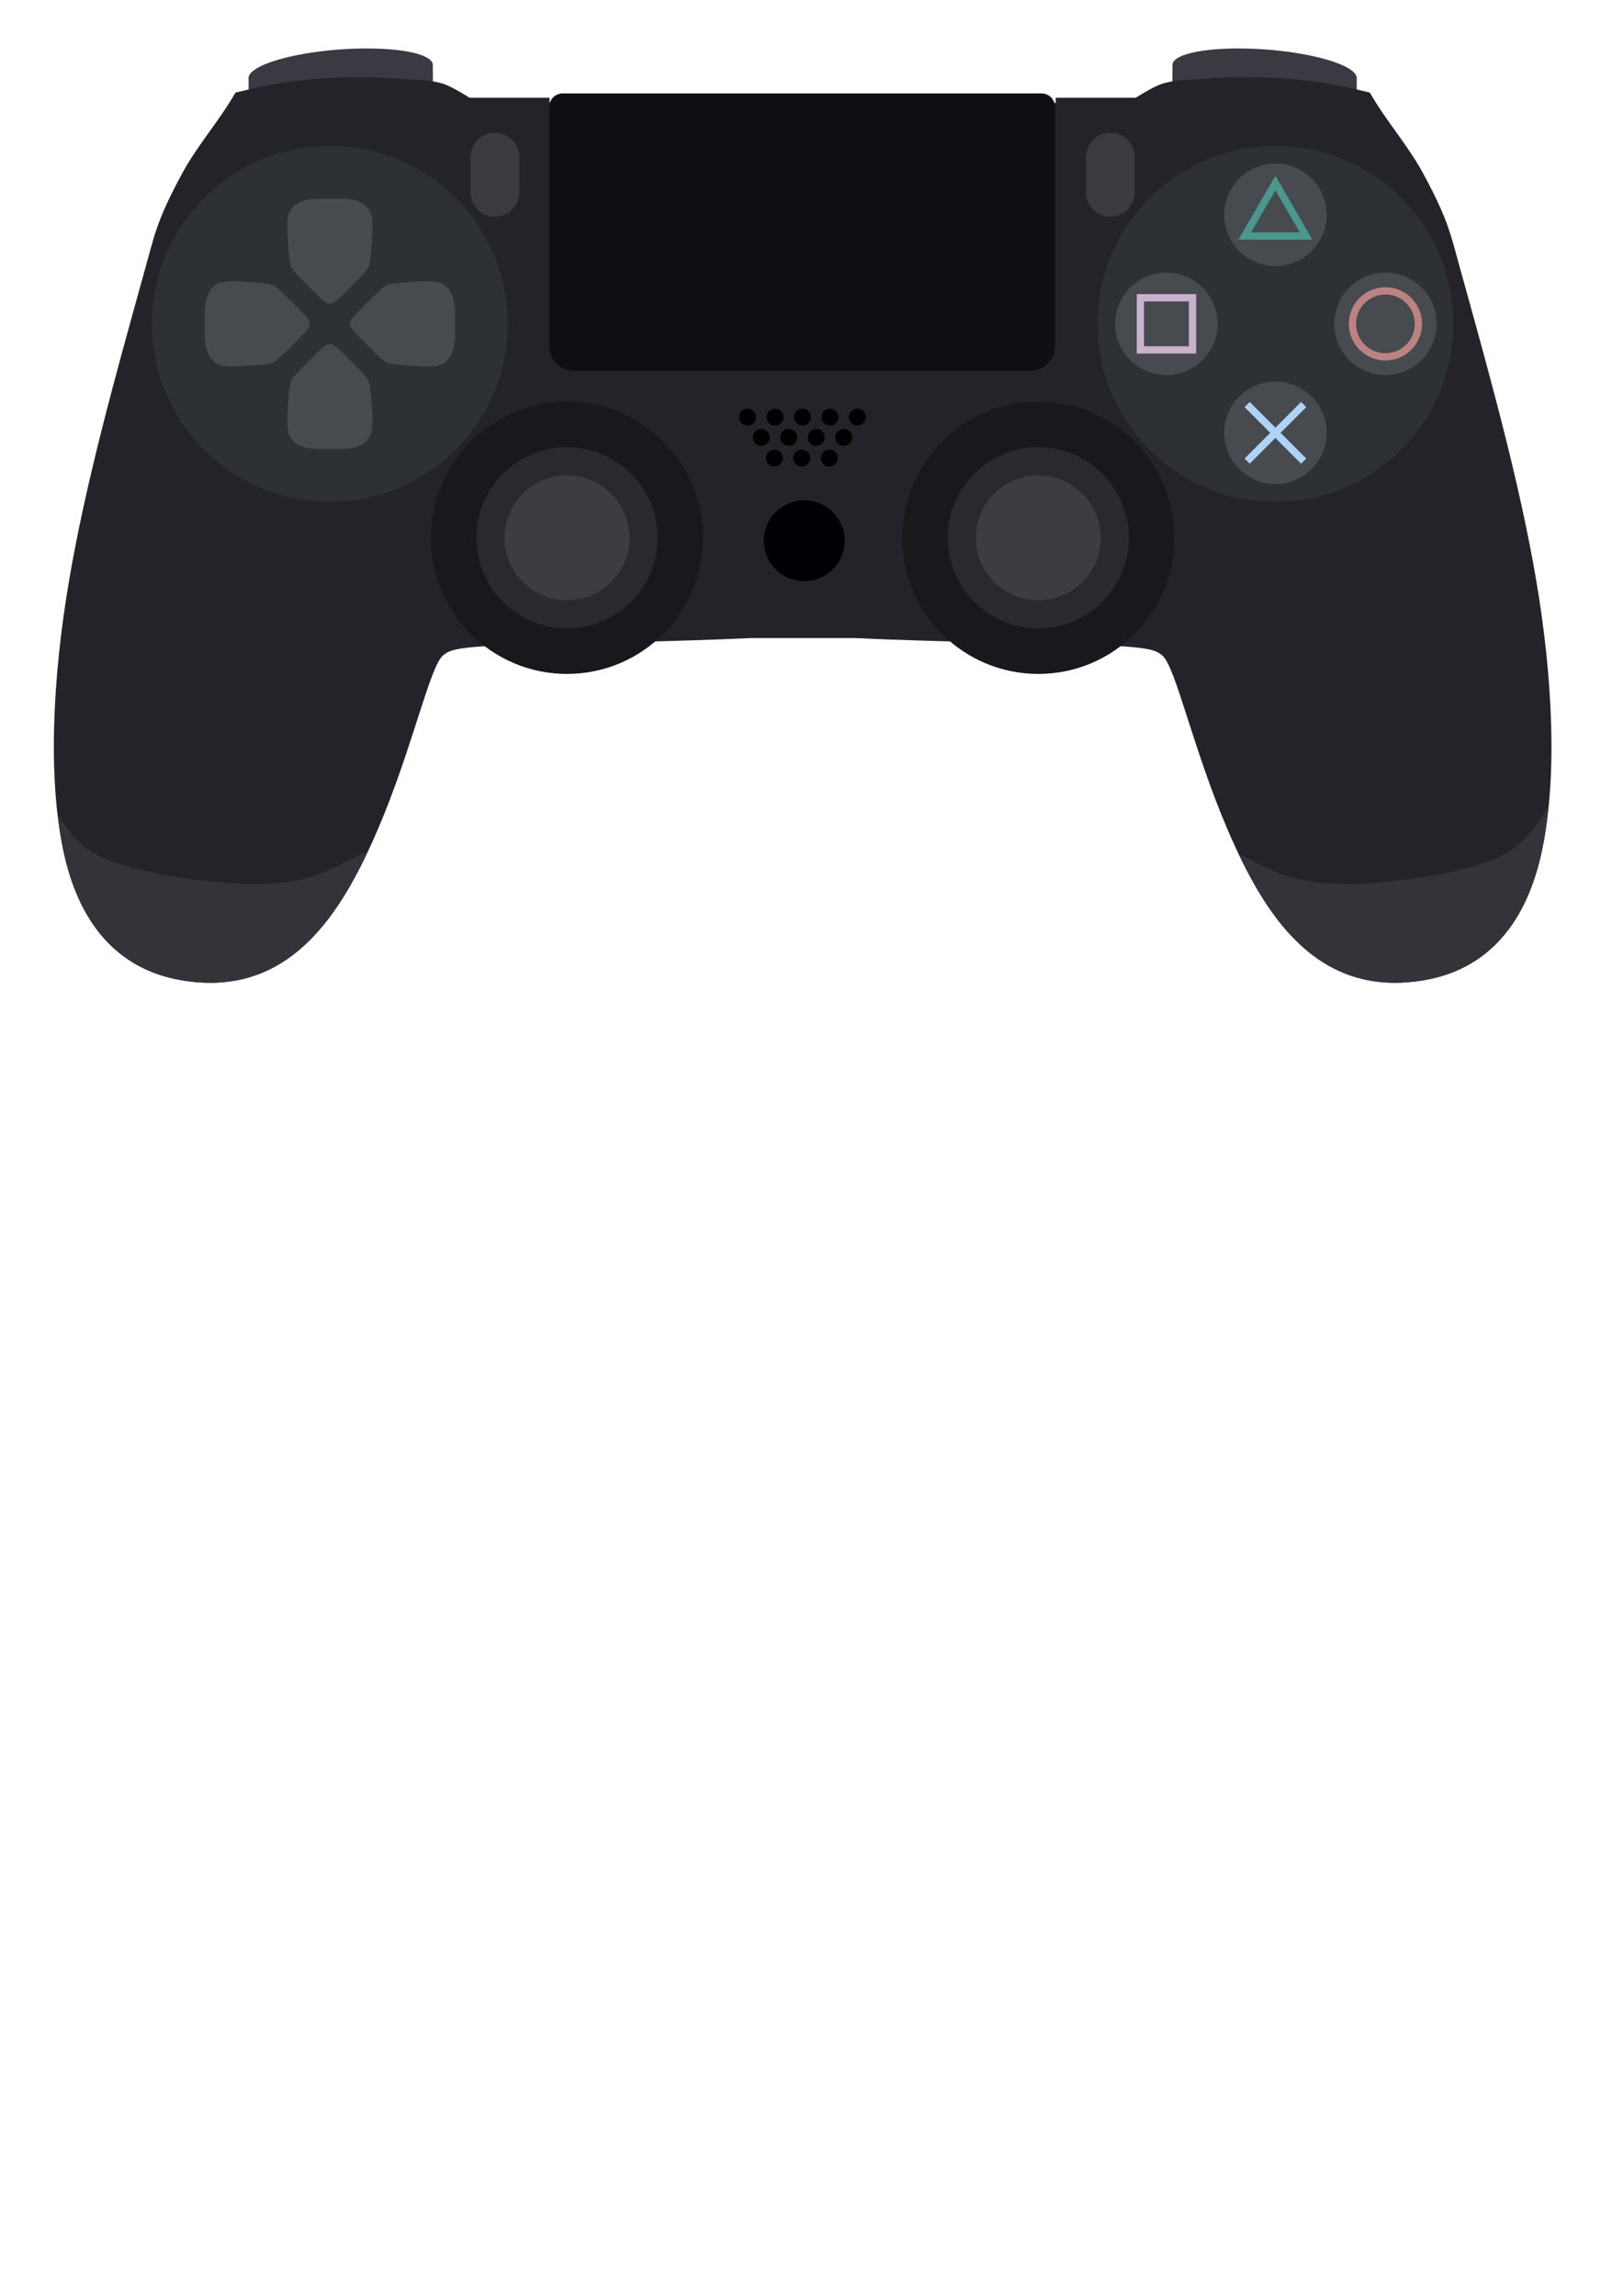 <?xml version="1.0" encoding="UTF-8" standalone="no"?>
<svg
   xmlns:dc="http://purl.org/dc/elements/1.1/"
   xmlns:cc="http://creativecommons.org/ns#"
   xmlns:rdf="http://www.w3.org/1999/02/22-rdf-syntax-ns#"
   xmlns:svg="http://www.w3.org/2000/svg"
   xmlns="http://www.w3.org/2000/svg"
   xmlns:sodipodi="http://sodipodi.sourceforge.net/DTD/sodipodi-0.dtd"
   xmlns:inkscape="http://www.inkscape.org/namespaces/inkscape"
   inkscape:version="0.92.4 (5da689c313, 2019-01-14)"
   sodipodi:docname="inkscape-autosave-0-11024-2020_05_11_23_08_29-001.svg"
   id="svg8"
   version="1.1"
   viewBox="0 0 210 297"
   height="297mm"
   width="210mm">
  <defs
     id="defs2">
    <inkscape:path-effect
       only_selected="false"
       apply_with_weight="true"
       apply_no_weight="true"
       helper_size="0"
       steps="2"
       weight="33.333"
       is_visible="true"
       id="path-effect990"
       effect="bspline" />
    <inkscape:path-effect
       effect="bspline"
       id="path-effect986"
       is_visible="true"
       weight="33.333"
       steps="2"
       helper_size="0"
       apply_no_weight="true"
       apply_with_weight="true"
       only_selected="false" />
    <inkscape:path-effect
       only_selected="false"
       apply_with_weight="true"
       apply_no_weight="true"
       helper_size="0"
       steps="2"
       weight="33.333"
       is_visible="true"
       id="path-effect867"
       effect="bspline" />
    <inkscape:path-effect
       effect="bspline"
       id="path-effect852"
       is_visible="true"
       weight="33.333"
       steps="2"
       helper_size="0"
       apply_no_weight="true"
       apply_with_weight="true"
       only_selected="false" />
    <inkscape:path-effect
       effect="bspline"
       id="path-effect904"
       is_visible="true"
       lpeversion="1"
       weight="33.333"
       steps="2"
       helper_size="0"
       apply_no_weight="true"
       apply_with_weight="true"
       only_selected="false" />
    <inkscape:path-effect
       only_selected="false"
       apply_with_weight="true"
       apply_no_weight="true"
       helper_size="0"
       steps="2"
       weight="33.333"
       lpeversion="1"
       is_visible="true"
       id="path-effect900"
       effect="bspline" />
    <inkscape:path-effect
       only_selected="false"
       apply_with_weight="true"
       apply_no_weight="true"
       helper_size="0"
       steps="2"
       weight="33.333"
       lpeversion="1"
       is_visible="true"
       id="path-effect882"
       effect="bspline" />
    <inkscape:path-effect
       only_selected="false"
       apply_with_weight="true"
       apply_no_weight="true"
       helper_size="0"
       steps="2"
       weight="33.333"
       lpeversion="1"
       is_visible="true"
       id="path-effect860"
       effect="bspline" />
  </defs>
  <sodipodi:namedview
     inkscape:window-maximized="1"
     inkscape:window-y="-8"
     inkscape:window-x="-8"
     inkscape:window-height="1017"
     inkscape:window-width="1920"
     inkscape:snap-global="false"
     inkscape:object-paths="false"
     inkscape:snap-midpoints="false"
     inkscape:snap-smooth-nodes="true"
     showgrid="false"
     inkscape:document-rotation="0"
     inkscape:current-layer="g1133"
     inkscape:document-units="mm"
     inkscape:cy="822.30106"
     inkscape:cx="410.02233"
     inkscape:zoom="0.57547465"
     inkscape:pageshadow="2"
     inkscape:pageopacity="0.0"
     borderopacity="1.0"
     bordercolor="#666666"
     pagecolor="#ffffff"
     id="base" />
  <g
     id="layer1"
     inkscape:groupmode="layer"
     inkscape:label="Ebene 1">
    <g
       id="g1133"
       transform="matrix(1.573,0,0,1.573,1.123,-0.522)"
       style="stroke-width:0.636">
      <g
         id="g1162">
        <path
           inkscape:connector-curvature="0"
           style="opacity:1;fill:#3a3a42;fill-opacity:1;stroke:none;stroke-width:0.382;stroke-linecap:square;stroke-linejoin:miter;stroke-miterlimit:4;stroke-dasharray:none;stroke-dashoffset:0;stroke-opacity:1;paint-order:normal"
           d="m 29.441,4.318 a 1.814,7.599 85.694 0 0 -2.244,0.086 1.814,7.599 85.694 0 0 -7.464,2.376 v 3.112 h 15.177 l -0.022,-4.243 A 1.814,7.599 85.694 0 0 29.441,4.318 Z"
           id="path918" />
        <path
           id="path923"
           d="m 101.178,4.318 a 7.599,1.814 4.306 0 1 2.244,0.086 7.599,1.814 4.306 0 1 7.464,2.376 v 3.112 H 95.709 l 0.022,-4.243 a 7.599,1.814 4.306 0 1 5.448,-1.332 z"
           style="opacity:1;fill:#3a3a42;fill-opacity:1;stroke:none;stroke-width:0.382;stroke-linecap:square;stroke-linejoin:miter;stroke-miterlimit:4;stroke-dasharray:none;stroke-dashoffset:0;stroke-opacity:1;paint-order:normal"
           inkscape:connector-curvature="0" />
        <path
           sodipodi:nodetypes="ccscscsssscsccscscsccsccccccccccccccsc"
           id="path1032"
           style="opacity:1;fill:#232429;fill-opacity:1;stroke-width:1.955;stroke-linecap:square"
           d="m 29.192,6.702 c -1.146,-0.008 -2.292,0.02 -3.434,0.084 -1.321,0.074 -2.637,0.248 -3.942,0.468 -1.063,0.179 -3.159,0.691 -3.159,0.691 -1.318,2.314 -3.134,4.328 -4.396,6.666 -2.142,3.968 -2.259,5.072 -3.108,8.086 -2.45,8.807 -4.816,17.339 -6.181,25.354 -1.362,7.998 -1.792,16.428 -0.4,22.574 1.392,6.147 4.788,9.481 9.595,10.316 8.957,1.556 13.242,-5.542 16.151,-12.29 2.909,-6.748 4.324,-13.595 5.444,-14.444 0.586,-0.444 0.996,-0.728 7.403,-0.887 4.536,-0.113 11.974,-0.237 17.84,-0.512 h 8.611 c 5.867,0.275 13.305,0.399 17.84,0.512 6.407,0.159 6.817,0.443 7.403,0.887 1.119,0.849 2.535,7.696 5.444,14.444 2.909,6.748 7.194,13.845 16.151,12.29 4.807,-0.835 8.203,-4.17 9.595,-10.316 1.392,-6.147 0.962,-14.577 -0.4,-22.574 -1.365,-8.015 -3.73,-16.547 -6.181,-25.354 -0.849,-3.013 -0.966,-4.118 -3.108,-8.086 -1.262,-2.338 -3.078,-4.352 -4.396,-6.666 0,0 -2.096,-0.512 -3.159,-0.691 -1.305,-0.22 -2.621,-0.394 -3.942,-0.468 -2.286,-0.128 -4.583,-0.108 -6.868,0.041 -1.035,0.068 -2.099,0.075 -3.088,0.386 -0.789,0.248 -2.195,1.158 -2.195,1.158 h -6.583 V 8.793 H 74.096 56.524 44.491 V 8.371 h -6.583 c 0,0 -1.406,-0.91 -2.195,-1.158 -0.99,-0.311 -2.053,-0.318 -3.088,-0.386 -1.142,-0.075 -2.288,-0.117 -3.433,-0.125 z"
           inkscape:connector-curvature="0" />
        <path
           inkscape:connector-curvature="0"
           style="opacity:1;fill:#333439;fill-opacity:1;stroke-width:1.955;stroke-linecap:square"
           d="m 29.578,70.26 c -0.413,0.211 -0.826,0.423 -1.232,0.638 -0.584,0.309 -1.168,0.614 -1.77,0.888 -0.602,0.274 -1.223,0.517 -1.882,0.703 -0.659,0.187 -1.354,0.318 -2.071,0.403 -0.717,0.086 -1.456,0.126 -2.203,0.133 -0.747,0.007 -1.502,-0.02 -2.25,-0.07 -0.748,-0.05 -1.49,-0.122 -2.211,-0.206 C 14.517,72.58 13.17,72.366 11.941,72.11 10.713,71.854 9.604,71.555 8.641,71.215 8.16,71.045 7.715,70.864 7.291,70.642 6.866,70.42 6.462,70.156 6.062,69.818 5.662,69.481 5.267,69.069 4.859,68.553 4.597,68.22 4.315,67.76 4.038,67.332 c 0.135,1.147 0.3,2.261 0.533,3.293 1.392,6.147 4.788,9.481 9.595,10.316 8.245,1.432 12.514,-4.471 15.412,-10.681 z"
           id="path1035" />
        <path
           inkscape:connector-curvature="0"
           style="opacity:1;fill:#333439;fill-opacity:1;stroke-width:1.955;stroke-linecap:square"
           d="m 126.656,66.633 c -0.004,0.006 -0.008,0.016 -0.012,0.022 -0.448,0.759 -0.868,1.381 -1.275,1.898 -0.408,0.517 -0.803,0.928 -1.203,1.266 -0.4,0.338 -0.804,0.602 -1.228,0.824 -0.424,0.222 -0.869,0.403 -1.351,0.573 -0.963,0.34 -2.072,0.639 -3.3,0.896 -1.228,0.256 -2.576,0.47 -4.018,0.638 -0.721,0.084 -1.462,0.156 -2.211,0.206 -0.748,0.05 -1.503,0.077 -2.251,0.07 -0.747,-0.007 -1.486,-0.047 -2.203,-0.133 -0.717,-0.086 -1.413,-0.216 -2.071,-0.403 -0.659,-0.187 -1.279,-0.43 -1.882,-0.703 -0.602,-0.274 -1.186,-0.578 -1.77,-0.888 -0.237,-0.125 -0.48,-0.247 -0.718,-0.372 2.896,6.112 7.162,11.827 15.29,10.415 4.807,-0.835 8.203,-4.17 9.595,-10.316 0.28,-1.239 0.468,-2.59 0.608,-3.991 z"
           id="path1046" />
        <circle
           r="3.324"
           cy="44.804"
           cx="65.441"
           id="path917"
           style="opacity:1;fill:#000004;fill-opacity:1;stroke:none;stroke-width:2.208;stroke-linecap:square" />
        <path
           inkscape:connector-curvature="0"
           d="m 60.771,33.942 a 0.693,0.693 0 0 0 -0.685,0.693 0.693,0.693 0 0 0 0.693,0.693 0.693,0.693 0 0 0 0.693,-0.693 0.693,0.693 0 0 0 -0.693,-0.693 0.693,0.693 0 0 0 -0.008,0 z m 2.259,0 a 0.693,0.693 0 0 0 -0.685,0.693 0.693,0.693 0 0 0 0.693,0.693 0.693,0.693 0 0 0 0.693,-0.693 0.693,0.693 0 0 0 -0.693,-0.693 0.693,0.693 0 0 0 -0.008,0 z m 2.259,0 a 0.693,0.693 0 0 0 -0.684,0.693 0.693,0.693 0 0 0 0.694,0.693 0.693,0.693 0 0 0 0.693,-0.693 0.693,0.693 0 0 0 -0.693,-0.693 0.693,0.693 0 0 0 -0.009,0 z m 2.259,0 a 0.693,0.693 0 0 0 -0.684,0.693 0.693,0.693 0 0 0 0.693,0.693 0.693,0.693 0 0 0 0.693,-0.693 0.693,0.693 0 0 0 -0.693,-0.693 0.693,0.693 0 0 0 -0.009,0 z m 2.26,0 a 0.693,0.693 0 0 0 -0.685,0.693 0.693,0.693 0 0 0 0.693,0.693 0.693,0.693 0 0 0 0.694,-0.693 0.693,0.693 0 0 0 -0.694,-0.693 0.693,0.693 0 0 0 -0.008,0 z m -7.9,1.67 a 0.693,0.693 0 0 0 -0.693,0.693 0.693,0.693 0 0 0 0.693,0.693 0.693,0.693 0 0 0 0.694,-0.693 0.693,0.693 0 0 0 -0.694,-0.693 z m 2.26,0 a 0.693,0.693 0 0 0 -0.694,0.693 0.693,0.693 0 0 0 0.694,0.693 0.693,0.693 0 0 0 0.693,-0.693 0.693,0.693 0 0 0 -0.693,-0.693 z m 2.259,0 a 0.693,0.693 0 0 0 -0.693,0.693 0.693,0.693 0 0 0 0.693,0.693 0.693,0.693 0 0 0 0.693,-0.693 0.693,0.693 0 0 0 -0.693,-0.693 z m 2.259,0 a 0.693,0.693 0 0 0 -0.693,0.693 0.693,0.693 0 0 0 0.693,0.693 0.693,0.693 0 0 0 0.693,-0.693 0.693,0.693 0 0 0 -0.693,-0.693 z m -5.713,1.702 a 0.693,0.693 0 0 0 -0.685,0.693 0.693,0.693 0 0 0 0.694,0.693 0.693,0.693 0 0 0 0.693,-0.693 0.693,0.693 0 0 0 -0.693,-0.693 0.693,0.693 0 0 0 -0.009,0 z m 2.259,0 a 0.693,0.693 0 0 0 -0.684,0.693 0.693,0.693 0 0 0 0.693,0.693 0.693,0.693 0 0 0 0.693,-0.693 0.693,0.693 0 0 0 -0.693,-0.693 0.693,0.693 0 0 0 -0.009,0 z m 2.26,0 a 0.693,0.693 0 0 0 -0.685,0.693 0.693,0.693 0 0 0 0.693,0.693 0.693,0.693 0 0 0 0.694,-0.693 0.693,0.693 0 0 0 -0.694,-0.693 0.693,0.693 0 0 0 -0.008,0 z"
           style="opacity:1;fill:#000000;stroke:none;stroke-width:1.918;stroke-linecap:square"
           id="path919" />
        <path
           inkscape:connector-curvature="0"
           style="opacity:1;fill:#3a3b40;fill-opacity:1;stroke:none;stroke-width:2.208;stroke-linecap:square"
           d="m 39.999,11.247 c 1.113,0 2.008,0.896 2.008,2.008 v 2.897 c 0,1.113 -0.896,2.008 -2.008,2.008 -1.113,0 -2.008,-0.896 -2.008,-2.008 v -2.897 c 0,-1.113 0.896,-2.008 2.008,-2.008 z"
           id="rect959" />
        <path
           inkscape:connector-curvature="0"
           style="opacity:1;fill:#3a3b40;fill-opacity:1;stroke:none;stroke-width:2.208;stroke-linecap:square"
           d="m 90.621,11.247 c 1.113,0 2.008,0.896 2.008,2.008 v 2.897 c 0,1.113 -0.896,2.008 -2.008,2.008 -1.113,0 -2.008,-0.896 -2.008,-2.008 v -2.897 c 0,-1.113 0.896,-2.008 2.008,-2.008 z"
           id="rect961" />
        <path
           inkscape:connector-curvature="0"
           d="m 45.58,8.013 c -0.62,0 -1.12,0.499 -1.12,1.12 v 4.959 11.548 3.182 c 0,1.113 0.916,2.008 2.054,2.008 h 37.497 c 1.138,0 2.055,-0.896 2.055,-2.008 V 25.639 14.091 9.133 c 0,-0.62 -0.499,-1.12 -1.12,-1.12 z"
           style="opacity:1;fill:#0f1014;fill-opacity:1;stroke:none;stroke-width:2.233;stroke-linecap:square"
           id="rect963" />
        <circle
           style="opacity:1;fill:#2d3135;fill-opacity:1;stroke:none;stroke-width:2.208;stroke-linecap:square"
           id="circle984"
           cx="26.421"
           cy="26.964"
           r="14.632" />
        <path
           inkscape:connector-curvature="0"
           d="m 25.317,16.675 c -0.063,0.004 -0.13,0.006 -0.189,0.01 -0.55,0.043 -0.871,0.129 -1.153,0.26 -0.283,0.132 -0.527,0.31 -0.715,0.554 -0.188,0.244 -0.32,0.556 -0.337,1.338 -0.017,0.782 0.08,2.036 0.165,2.73 0.084,0.694 0.156,0.83 0.513,1.22 0.357,0.391 1,1.037 1.438,1.471 0.438,0.434 0.673,0.659 0.851,0.803 0.133,0.107 0.231,0.163 0.321,0.201 0.124,0.046 0.327,0.054 0.422,-5.16e-4 0.09,-0.039 0.188,-0.093 0.32,-0.201 0.178,-0.144 0.413,-0.369 0.851,-0.803 0.438,-0.434 1.08,-1.08 1.438,-1.471 0.357,-0.391 0.429,-0.526 0.513,-1.22 0.084,-0.694 0.182,-1.948 0.165,-2.73 -0.017,-0.782 -0.149,-1.093 -0.337,-1.338 -0.188,-0.244 -0.432,-0.423 -0.715,-0.554 -0.283,-0.132 -0.604,-0.217 -1.153,-0.26 -0.058,-0.005 -0.126,-0.007 -0.189,-0.01 z m -7.022,6.791 c -0.782,0.017 -1.093,0.149 -1.338,0.337 -0.244,0.188 -0.423,0.432 -0.554,0.715 -0.132,0.283 -0.217,0.604 -0.26,1.153 -0.005,0.058 -0.007,0.126 -0.01,0.189 v 2.208 c 0.004,0.063 0.006,0.13 0.01,0.189 0.043,0.55 0.129,0.871 0.26,1.153 0.132,0.283 0.31,0.527 0.554,0.715 0.244,0.188 0.556,0.32 1.338,0.337 0.782,0.017 2.036,-0.08 2.73,-0.165 0.694,-0.084 0.83,-0.156 1.22,-0.513 0.391,-0.357 1.037,-1 1.471,-1.438 0.434,-0.438 0.659,-0.673 0.803,-0.851 0.107,-0.132 0.162,-0.23 0.201,-0.32 0.027,-0.047 0.039,-0.121 0.038,-0.199 -9.58e-4,-0.078 -0.014,-0.16 -0.037,-0.222 -0.039,-0.09 -0.094,-0.188 -0.201,-0.321 -0.144,-0.178 -0.369,-0.413 -0.803,-0.851 -0.434,-0.438 -1.08,-1.08 -1.471,-1.438 -0.391,-0.357 -0.526,-0.429 -1.22,-0.513 -0.694,-0.084 -1.948,-0.182 -2.73,-0.165 z m 16.253,0 c -0.782,-0.017 -2.036,0.08 -2.73,0.165 -0.694,0.084 -0.83,0.156 -1.22,0.513 -0.391,0.357 -1.037,1 -1.471,1.438 -0.434,0.438 -0.659,0.673 -0.803,0.851 -0.107,0.133 -0.163,0.231 -0.201,0.321 -0.046,0.124 -0.054,0.327 5.19e-4,0.422 0.039,0.09 0.093,0.188 0.201,0.32 0.144,0.178 0.369,0.413 0.803,0.851 0.434,0.438 1.08,1.08 1.471,1.438 0.391,0.357 0.526,0.429 1.22,0.513 0.694,0.084 1.948,0.182 2.73,0.165 0.782,-0.017 1.093,-0.149 1.338,-0.337 0.244,-0.188 0.423,-0.432 0.554,-0.715 0.132,-0.283 0.217,-0.604 0.26,-1.153 0.005,-0.058 0.007,-0.126 0.01,-0.189 v -2.208 c -0.004,-0.063 -0.006,-0.13 -0.01,-0.189 -0.043,-0.55 -0.129,-0.871 -0.26,-1.153 -0.132,-0.283 -0.31,-0.527 -0.554,-0.715 -0.244,-0.188 -0.556,-0.32 -1.338,-0.337 z m -8.115,5.162 c -0.078,9.58e-4 -0.16,0.014 -0.222,0.037 -0.09,0.039 -0.188,0.094 -0.321,0.201 -0.178,0.144 -0.413,0.369 -0.851,0.803 -0.438,0.434 -1.08,1.08 -1.438,1.471 -0.357,0.391 -0.429,0.526 -0.513,1.22 -0.084,0.694 -0.182,1.948 -0.165,2.73 0.017,0.782 0.149,1.093 0.337,1.338 0.188,0.244 0.432,0.423 0.715,0.554 0.283,0.132 0.604,0.217 1.153,0.26 0.058,0.005 0.126,0.007 0.189,0.01 h 2.208 c 0.063,-0.004 0.13,-0.006 0.189,-0.01 0.55,-0.043 0.871,-0.129 1.153,-0.26 0.283,-0.132 0.527,-0.31 0.715,-0.554 0.188,-0.244 0.32,-0.556 0.337,-1.338 0.017,-0.782 -0.08,-2.036 -0.165,-2.73 -0.084,-0.694 -0.156,-0.83 -0.513,-1.22 -0.357,-0.391 -1,-1.037 -1.438,-1.471 -0.438,-0.434 -0.673,-0.659 -0.851,-0.803 -0.132,-0.107 -0.23,-0.162 -0.32,-0.201 -0.047,-0.027 -0.121,-0.039 -0.199,-0.038 z"
           style="opacity:1;fill:#474a4f;fill-opacity:1;stroke:none;stroke-width:0.168px;stroke-linecap:butt;stroke-linejoin:miter;stroke-opacity:1"
           id="path898" />
        <circle
           r="14.632"
           cy="26.964"
           cx="104.198"
           id="path980"
           style="opacity:1;fill:#2d3135;fill-opacity:1;stroke:none;stroke-width:2.208;stroke-linecap:square" />
        <path
           inkscape:connector-curvature="0"
           style="opacity:1;fill:#474a4f;fill-opacity:1;stroke:none;stroke-width:2.208;stroke-linecap:square"
           d="m 104.199,13.788 a 4.212,4.212 0 0 0 -4.212,4.212 4.212,4.212 0 0 0 4.212,4.212 4.212,4.212 0 0 0 4.212,-4.212 4.212,4.212 0 0 0 0,-0.048 4.212,4.212 0 0 0 -4.212,-4.165 z"
           id="path882" />
        <path
           inkscape:connector-curvature="0"
           style="opacity:1;fill:#474a4f;fill-opacity:1;stroke:none;stroke-width:2.208;stroke-linecap:square"
           d="m 95.187,22.752 a 4.212,4.212 0 0 0 -4.165,4.212 4.212,4.212 0 0 0 4.212,4.212 4.212,4.212 0 0 0 4.212,-4.212 4.212,4.212 0 0 0 -4.212,-4.212 4.212,4.212 0 0 0 -0.048,0 z"
           id="path880" />
        <path
           style="opacity:1;fill:#474a4f;fill-opacity:1;stroke:none;stroke-width:2.208;stroke-linecap:square"
           d="m 113.2,22.752 a 4.212,4.212 0 0 0 -4.165,4.212 4.212,4.212 0 0 0 4.213,4.212 4.212,4.212 0 0 0 4.212,-4.212 4.212,4.212 0 0 0 -4.212,-4.212 4.212,4.212 0 0 0 -0.048,0 z"
           id="path878"
           inkscape:connector-curvature="0" />
        <path
           inkscape:connector-curvature="0"
           style="opacity:1;fill:#474a4f;fill-opacity:1;stroke:none;stroke-width:2.208;stroke-linecap:square"
           d="m 104.199,31.715 a 4.212,4.212 0 0 0 -4.212,4.213 4.212,4.212 0 0 0 4.212,4.212 4.212,4.212 0 0 0 4.212,-4.212 4.212,4.212 0 0 0 0,-0.048 4.212,4.212 0 0 0 -4.212,-4.165 z"
           id="path970" />
        <circle
           r="11.193"
           cy="44.563"
           cx="45.926"
           id="path913"
           style="opacity:1;fill:#18191d;fill-opacity:1;stroke:none;stroke-width:3.016;stroke-linecap:square" />
        <circle
           style="opacity:1;fill:#292a2f;fill-opacity:1;stroke:none;stroke-width:2.007;stroke-linecap:square"
           id="circle1004"
           cx="45.926"
           cy="44.563"
           r="7.451" />
        <circle
           r="5.136"
           cy="44.563"
           cx="45.926"
           id="circle1006"
           style="opacity:0.222;fill:#808080;stroke:none;stroke-width:1.384;stroke-linecap:square" />
        <circle
           style="opacity:1;fill:#18191d;fill-opacity:1;stroke:none;stroke-width:3.016;stroke-linecap:square"
           id="circle1013"
           cx="84.694"
           cy="44.563"
           r="11.193" />
        <circle
           r="7.451"
           cy="44.563"
           cx="84.694"
           id="circle1015"
           style="opacity:1;fill:#292a2f;fill-opacity:1;stroke:none;stroke-width:2.007;stroke-linecap:square" />
        <circle
           style="opacity:0.222;fill:#808080;stroke:none;stroke-width:1.384;stroke-linecap:square"
           id="circle1017"
           cx="84.694"
           cy="44.563"
           r="5.136" />
        <path
           style="color:#000000;font-style:normal;font-variant:normal;font-weight:normal;font-stretch:normal;font-size:medium;line-height:normal;font-family:sans-serif;font-variant-ligatures:normal;font-variant-position:normal;font-variant-caps:normal;font-variant-numeric:normal;font-variant-alternates:normal;font-feature-settings:normal;text-indent:0;text-align:start;text-decoration:none;text-decoration-line:none;text-decoration-style:solid;text-decoration-color:#000000;letter-spacing:normal;word-spacing:normal;text-transform:none;writing-mode:lr-tb;direction:ltr;text-orientation:mixed;dominant-baseline:auto;baseline-shift:baseline;text-anchor:start;white-space:normal;shape-padding:0;clip-rule:nonzero;display:inline;overflow:visible;visibility:visible;opacity:1;isolation:auto;mix-blend-mode:normal;color-interpolation:sRGB;color-interpolation-filters:linearRGB;solid-color:#000000;solid-opacity:1;vector-effect:none;fill:#c9b2cc;fill-opacity:1;fill-rule:nonzero;stroke:none;stroke-width:0.382;stroke-linecap:square;stroke-linejoin:miter;stroke-miterlimit:4;stroke-dasharray:none;stroke-dashoffset:0;stroke-opacity:1;paint-order:normal;color-rendering:auto;image-rendering:auto;shape-rendering:auto;text-rendering:auto;enable-background:accumulate"
           d="m 92.791,24.521 v 0.299 4.588 h 4.887 v -4.887 z m 0.6,0.6 h 3.688 v 3.688 h -3.688 z"
           id="rect843"
           inkscape:connector-curvature="0" />
        <path
           style="color:#000000;font-style:normal;font-variant:normal;font-weight:normal;font-stretch:normal;font-size:medium;line-height:normal;font-family:sans-serif;font-variant-ligatures:normal;font-variant-position:normal;font-variant-caps:normal;font-variant-numeric:normal;font-variant-alternates:normal;font-feature-settings:normal;text-indent:0;text-align:start;text-decoration:none;text-decoration-line:none;text-decoration-style:solid;text-decoration-color:#000000;letter-spacing:normal;word-spacing:normal;text-transform:none;writing-mode:lr-tb;direction:ltr;text-orientation:mixed;dominant-baseline:auto;baseline-shift:baseline;text-anchor:start;white-space:normal;shape-padding:0;clip-rule:nonzero;display:inline;overflow:visible;visibility:visible;opacity:1;isolation:auto;mix-blend-mode:normal;color-interpolation:sRGB;color-interpolation-filters:linearRGB;solid-color:#000000;solid-opacity:1;vector-effect:none;fill:#4a978e;fill-opacity:1;fill-rule:nonzero;stroke:none;stroke-width:0.382;stroke-linecap:square;stroke-linejoin:miter;stroke-miterlimit:4;stroke-dasharray:none;stroke-dashoffset:0;stroke-opacity:1;paint-order:normal;color-rendering:auto;image-rendering:auto;shape-rendering:auto;text-rendering:auto;enable-background:accumulate"
           d="m 104.198,14.781 -3.038,5.261 6.075,9.2e-5 -0.26,-0.45 z m 4.5e-4,1.199 1.998,3.462 -3.997,6.94e-4 z"
           id="path845"
           inkscape:connector-curvature="0" />
        <path
           style="color:#000000;font-style:normal;font-variant:normal;font-weight:normal;font-stretch:normal;font-size:medium;line-height:normal;font-family:sans-serif;font-variant-ligatures:normal;font-variant-position:normal;font-variant-caps:normal;font-variant-numeric:normal;font-variant-alternates:normal;font-feature-settings:normal;text-indent:0;text-align:start;text-decoration:none;text-decoration-line:none;text-decoration-style:solid;text-decoration-color:#000000;letter-spacing:normal;word-spacing:normal;text-transform:none;writing-mode:lr-tb;direction:ltr;text-orientation:mixed;dominant-baseline:auto;baseline-shift:baseline;text-anchor:start;white-space:normal;shape-padding:0;clip-rule:nonzero;display:inline;overflow:visible;visibility:visible;opacity:1;isolation:auto;mix-blend-mode:normal;color-interpolation:sRGB;color-interpolation-filters:linearRGB;solid-color:#000000;solid-opacity:1;vector-effect:none;fill:#bc8282;fill-opacity:1;fill-rule:nonzero;stroke:none;stroke-width:0.382;stroke-linecap:square;stroke-linejoin:miter;stroke-miterlimit:4;stroke-dasharray:none;stroke-dashoffset:0;stroke-opacity:1;paint-order:normal;color-rendering:auto;image-rendering:auto;shape-rendering:auto;text-rendering:auto;enable-background:accumulate"
           d="m 113.248,23.953 c -1.66,0 -3.014,1.351 -3.014,3.012 0,1.66 1.353,3.012 3.014,3.012 1.66,0 3.012,-1.351 3.012,-3.012 0,-1.66 -1.351,-3.012 -3.012,-3.012 z m 0,0.6 c 1.336,0 2.412,1.076 2.412,2.412 0,1.336 -1.076,2.412 -2.412,2.412 -1.336,0 -2.414,-1.076 -2.414,-2.412 0,-1.336 1.078,-2.412 2.414,-2.412 z"
           id="path848"
           inkscape:connector-curvature="0" />
        <path
           style="color:#000000;font-style:normal;font-variant:normal;font-weight:normal;font-stretch:normal;font-size:medium;line-height:normal;font-family:sans-serif;font-variant-ligatures:normal;font-variant-position:normal;font-variant-caps:normal;font-variant-numeric:normal;font-variant-alternates:normal;font-feature-settings:normal;text-indent:0;text-align:start;text-decoration:none;text-decoration-line:none;text-decoration-style:solid;text-decoration-color:#000000;letter-spacing:normal;word-spacing:normal;text-transform:none;writing-mode:lr-tb;direction:ltr;text-orientation:mixed;dominant-baseline:auto;baseline-shift:baseline;text-anchor:start;white-space:normal;shape-padding:0;clip-rule:nonzero;display:inline;overflow:visible;visibility:visible;opacity:1;isolation:auto;mix-blend-mode:normal;color-interpolation:sRGB;color-interpolation-filters:linearRGB;solid-color:#000000;solid-opacity:1;vector-effect:none;fill:#afd3f6;fill-opacity:1;fill-rule:nonzero;stroke:none;stroke-width:0.382;stroke-linecap:butt;stroke-linejoin:miter;stroke-miterlimit:4;stroke-dasharray:none;stroke-dashoffset:0;stroke-opacity:1;color-rendering:auto;image-rendering:auto;shape-rendering:auto;text-rendering:auto;enable-background:accumulate"
           d="m 102.083,33.388 -0.425,0.425 c 0.705,0.705 1.41,1.41 2.115,2.115 -0.705,0.705 -1.41,1.41 -2.115,2.115 l 0.425,0.425 c 0.705,-0.705 1.41,-1.41 2.115,-2.115 0.705,0.705 1.41,1.41 2.115,2.115 l 0.424,-0.425 c -0.705,-0.705 -1.41,-1.41 -2.115,-2.115 0.705,-0.705 1.41,-1.41 2.115,-2.115 l -0.425,-0.425 c -0.705,0.705 -1.41,1.41 -2.115,2.115 -0.705,-0.705 -1.41,-1.41 -2.115,-2.115 z"
           id="path850"
           inkscape:connector-curvature="0" />
      </g>
    </g>
  </g>
</svg>
